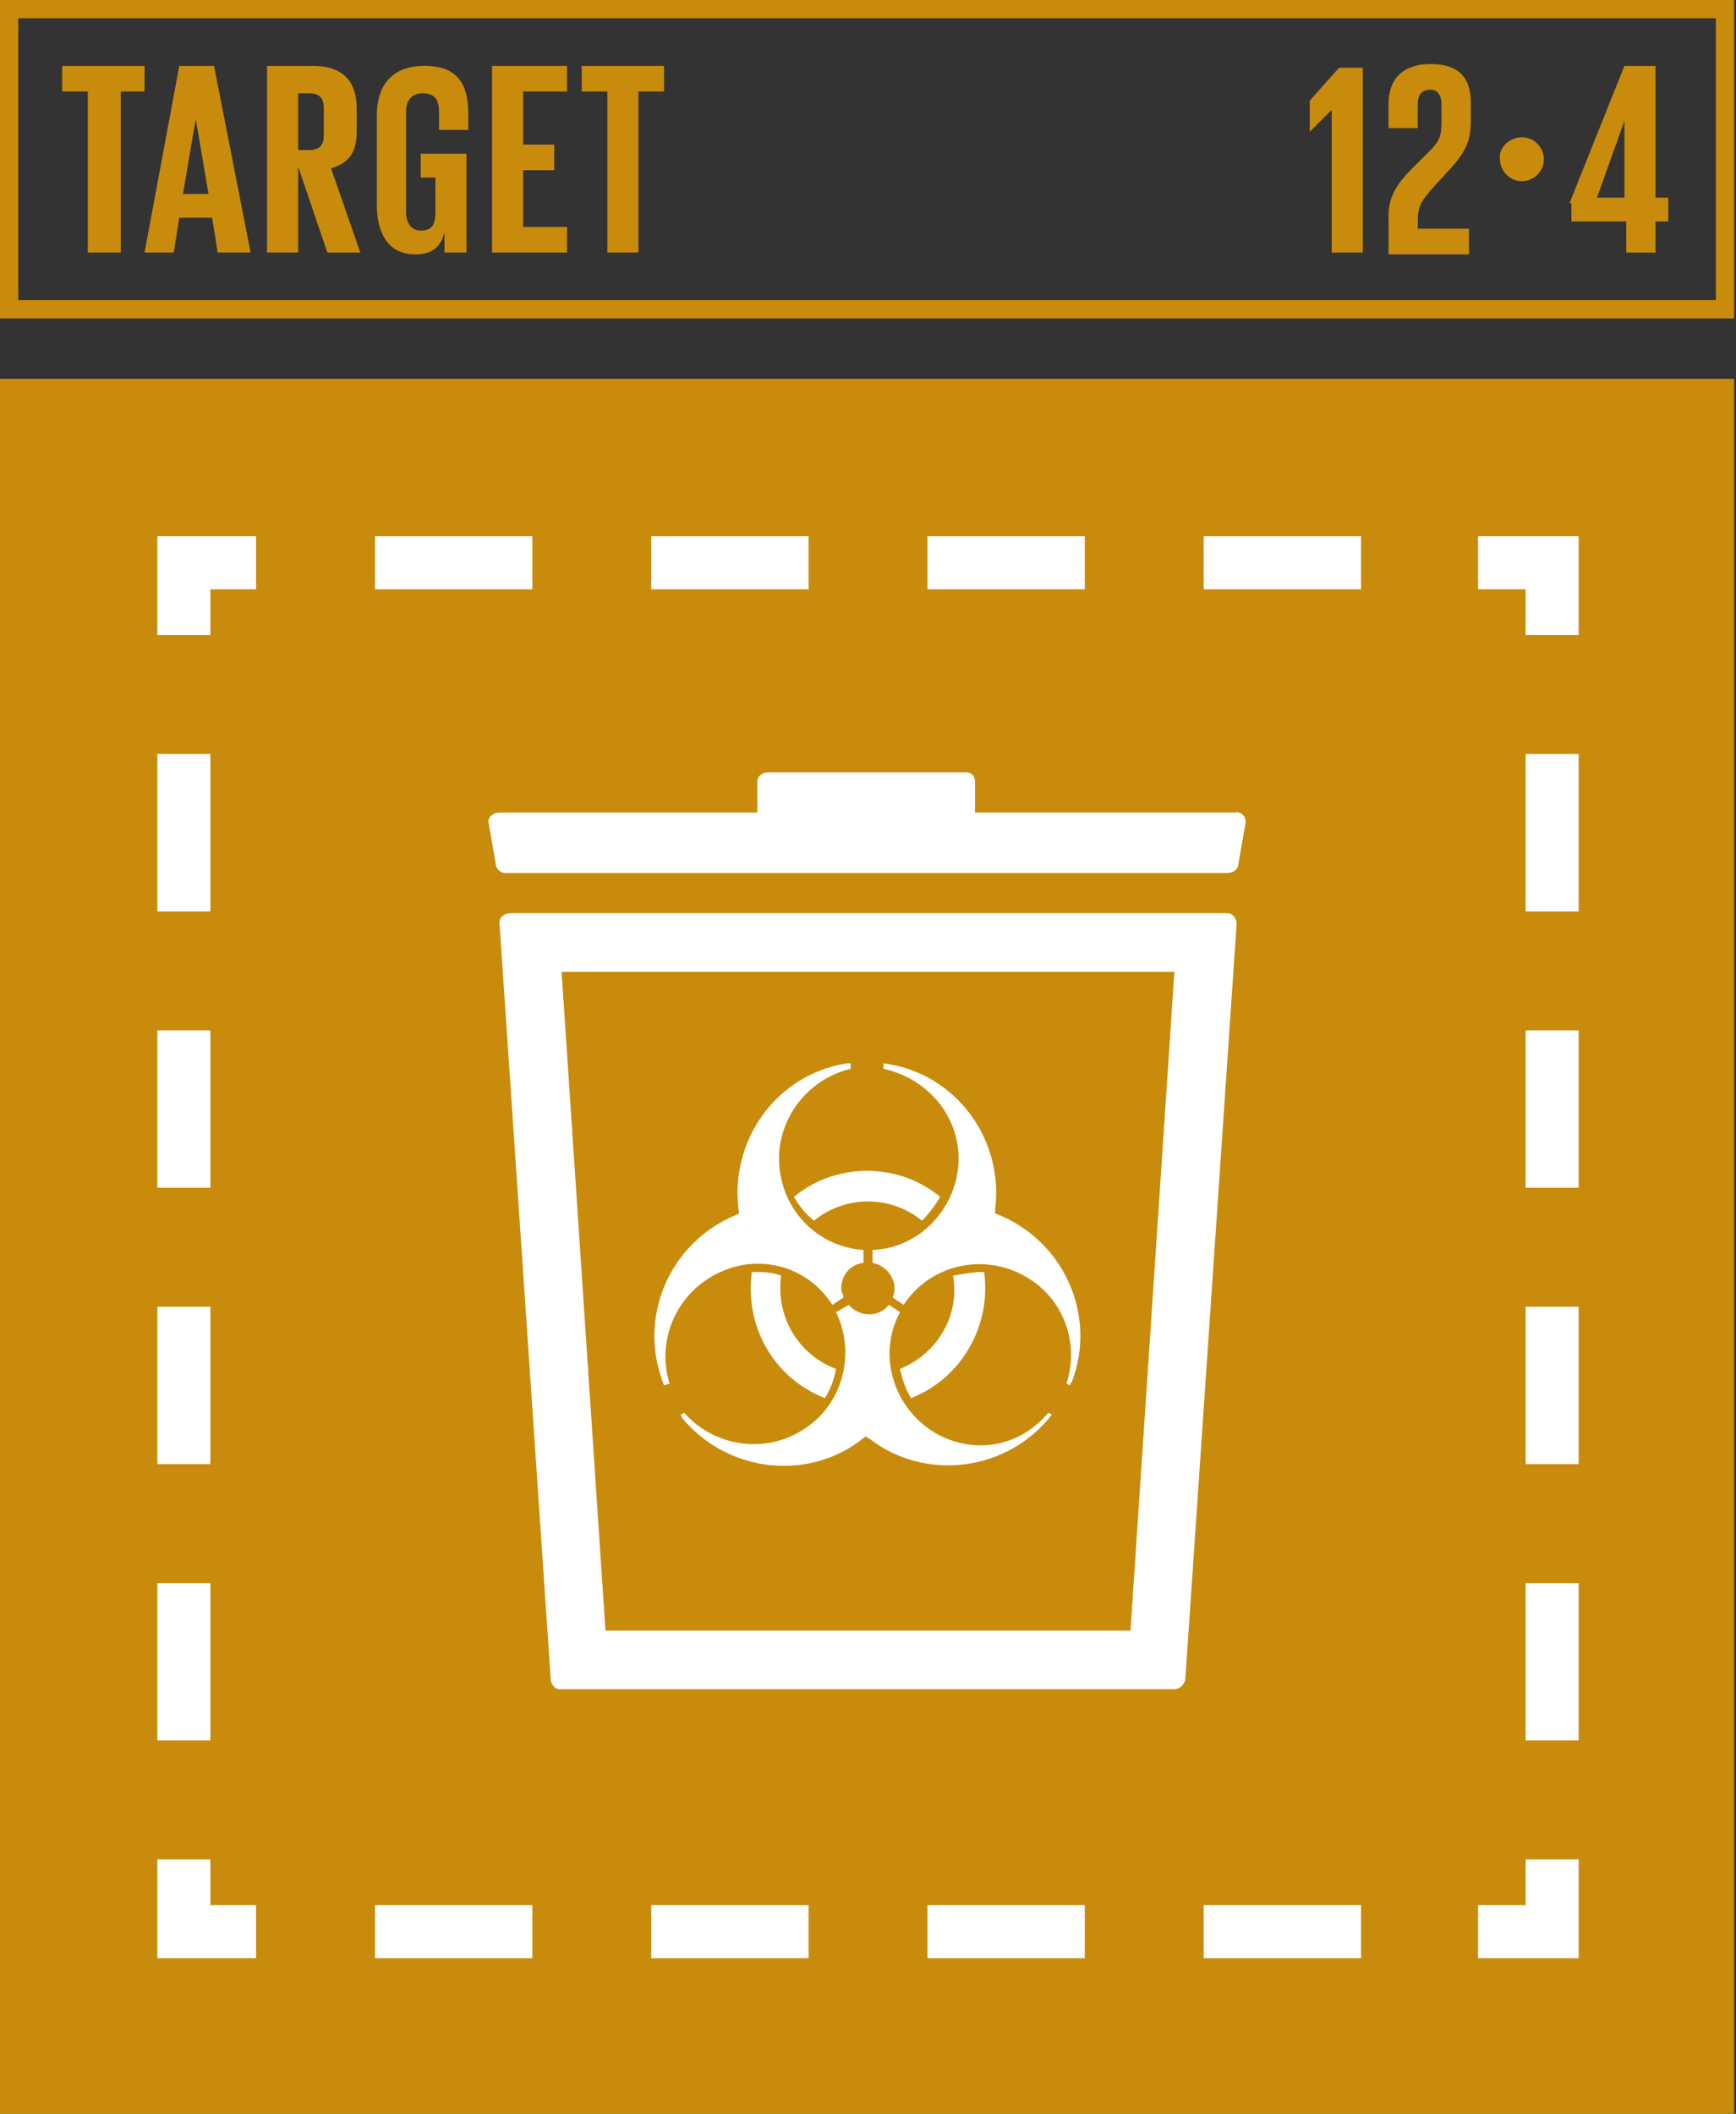 <?xml version="1.0" encoding="UTF-8"?><svg id="Capa_1" xmlns="http://www.w3.org/2000/svg" viewBox="0 0 467 568.37"><rect x="0" y="0" width="467" height="568.37" fill="#333333" stroke="none"/><defs><style>.cls-1{fill:#fff;}.cls-2{fill:#c88b0c;}</style></defs><polygon class="cls-2" points="366.61 17.72 366.61 67.91 358.25 67.91 358.25 29.53 352.34 35.43 352.34 27.07 360.22 18.21 366.61 18.21 366.61 17.72"/><path class="cls-2" d="M373.5,58.56c0-4.92,1.48-8.37,6.4-13.29l4.92-4.92c2.95-2.95,2.95-4.43,2.95-8.86v-3.44c0-2.95-1.48-3.94-2.95-3.94-1.97,0-3.44,.98-3.44,3.94v6.4h-7.87v-6.4c0-6.89,3.94-10.83,11.32-10.83s10.83,3.44,10.83,10.33v4.92c0,4.92-.98,7.87-5.41,12.79l-5.41,5.91c-1.97,2.46-3.44,3.94-3.44,7.87v2.46h13.78v6.89h-21.65v-9.84Z"/><path class="cls-2" d="M409.42,36.91c3.44,0,5.91,2.95,5.91,5.91,0,3.44-2.95,5.91-5.91,5.91-3.44,0-5.91-2.95-5.91-5.91-.49-2.95,2.46-5.91,5.91-5.91"/><path class="cls-2" d="M429.6,53.15h7.38v-20.67l-7.38,20.67Zm-7.38,1.48l14.76-36.91h8.37V53.15h3.44v6.4h-3.44v8.37h-7.87v-8.37h-14.76v-4.92h-.49Z"/><path class="cls-2" d="M4.92,80.7H461.59V4.92H4.92V80.7Zm462.08,4.92H0V0H466.51V85.62h.49Z"/><polygon class="cls-2" points="16.73 17.72 38.88 17.72 38.88 24.6 32.48 24.6 32.48 67.91 23.62 67.91 23.62 24.6 16.73 24.6 16.73 17.72"/><path class="cls-2" d="M49.21,52.16h6.89l-3.44-20.18-3.44,20.18Zm-10.33,15.75l9.35-50.19h9.35l9.84,50.19h-8.86l-1.48-9.35h-8.86l-1.48,9.35h-7.87Z"/><path class="cls-2" d="M80.21,24.6v15.75h2.95c2.95,0,3.94-1.48,3.94-3.94v-7.38c0-2.95-1.48-3.94-3.94-3.94h-2.95v-.49Zm0,20.18v23.13h-8.37V17.72h12.3c8.37,0,11.81,4.43,11.81,11.32v6.4c0,5.41-1.97,8.37-6.89,9.84l7.87,22.64h-8.86l-7.87-23.13Z"/><path class="cls-2" d="M113.67,41.34h11.81v26.57h-5.91v-5.41c-.98,3.94-3.44,5.91-7.87,5.91-7.38,0-10.33-5.91-10.33-13.29V31c0-7.87,3.94-13.29,12.79-13.29,9.35,0,11.81,5.41,11.81,12.79v4.43h-7.87v-4.92c0-2.95-.98-4.92-4.43-4.92-2.95,0-4.43,1.97-4.43,4.92v27.07c0,2.95,1.48,4.92,3.94,4.92,2.95,0,3.94-1.48,3.94-4.92v-9.35h-3.94v-6.4h.49Z"/><polygon class="cls-2" points="132.37 17.72 152.55 17.72 152.55 24.6 140.74 24.6 140.74 38.88 149.11 38.88 149.11 45.77 140.74 45.77 140.74 61.02 152.55 61.02 152.55 67.91 132.37 67.91 132.37 17.72"/><polygon class="cls-2" points="156.49 17.72 178.63 17.72 178.63 24.6 171.74 24.6 171.74 67.91 163.38 67.91 163.38 24.6 156.49 24.6 156.49 17.72"/><g><rect class="cls-2" x="0" y="101.86" width="466.51" height="466.51"/><path class="cls-1" d="M304.12,438.46H162.88l-11.81-177.15h164.85l-11.81,177.15Zm14.76,12.79l13.78-202.74c0-1.48-.98-2.95-2.46-2.95H137.3c-1.48,0-2.95,.98-2.95,2.46l13.78,203.24c0,1.48,.98,2.95,2.46,2.95h165.34c1.48,0,2.95-1.48,2.95-2.95"/><path class="cls-1" d="M330.2,234.73c1.48,0,2.95-.98,2.95-2.46l1.97-11.32c0-1.48-1.48-2.95-2.95-2.46h-69.88v-8.37c0-1.48-.98-2.46-2.46-2.46h-53.15c-1.48,0-2.95,.98-2.95,2.46v8.37h-69.39c-1.48,0-2.95,.98-2.95,2.46l1.97,11.32c0,1.48,1.48,2.46,2.46,2.46h194.38Z"/><path class="cls-1" d="M218.98,328.23c8.37-6.89,20.67-6.89,29.03,0,1.97-1.97,3.44-3.94,4.92-6.4-11.32-9.35-28.05-9.35-39.37,0,1.48,2.46,2.95,4.43,5.41,6.4"/><path class="cls-1" d="M257.86,310.51c.49,13.29-9.84,25.1-23.13,25.59v3.44l1.48,.49c3.44,1.48,5.41,5.41,3.94,8.86l2.95,1.97c7.38-11.32,22.64-14.27,33.95-6.89,9.35,5.91,13.29,17.72,9.84,28.05l.98,.49q0-.49,.49-.98c6.89-18.21-2.46-38.38-20.67-45.27v-.98c2.46-19.19-10.83-36.91-30.02-39.37v1.48c11.32,2.46,19.68,11.81,20.18,23.13"/><path class="cls-1" d="M252.45,385.8c-11.81-6.4-16.73-21.16-10.33-32.97l-2.95-1.97q-.49,.49-.98,.98c-2.95,2.46-7.38,1.97-9.84-.98l-3.44,1.97c5.91,12.3,.98,27.07-11.32,32.97-9.84,4.92-22.14,2.46-29.53-5.91l-.98,.49,.49,.98c12.3,14.76,34.45,17.22,49.21,4.92,.49,0,.49,.49,.98,.49,15.25,11.81,37.4,8.86,49.21-6.4l-.98-.49c-7.38,8.86-19.19,11.32-29.53,5.91"/><path class="cls-1" d="M242.11,368.09c.49,2.46,1.48,5.41,2.95,7.87,13.78-5.41,21.65-19.68,19.68-33.95-2.95,0-5.41,.49-8.37,.98,1.97,10.83-4.43,21.16-14.27,25.1"/><path class="cls-1" d="M202.25,342.01c-1.97,14.76,5.91,28.54,19.68,33.95,1.48-2.46,2.46-4.92,2.95-7.87-10.33-3.94-16.24-14.27-14.76-25.1-2.46-.98-5.41-.98-7.87-.98"/><path class="cls-1" d="M180.11,372.03c-3.94-12.79,2.95-26.57,16.24-31,10.33-3.44,21.65,.49,27.56,9.84l2.95-1.97c0-.49,0-.98-.49-1.48-.49-3.94,1.97-7.38,5.91-7.87v-3.44c-13.78-.98-23.62-12.79-22.64-26.57,.98-10.83,8.86-19.68,19.19-22.14v-1.48h-.98c-19.19,2.95-31.99,21.16-29.03,40.35l-.98,.49c-17.72,7.38-26.57,27.56-19.19,45.76l1.48-.49Z"/><polygon class="cls-1" points="68.89 526.54 42.32 526.54 42.32 499.97 56.59 499.97 56.59 512.27 68.89 512.27 68.89 526.54"/><path class="cls-1" d="M143.2,526.54h-42.32v-14.27h42.32v14.27Zm74.31,0h-42.32v-14.27h42.32v14.27Zm74.31,0h-42.32v-14.27h42.32v14.27Zm74.31,0h-42.32v-14.27h42.32v14.27Z"/><polygon class="cls-1" points="424.68 526.54 397.61 526.54 397.61 512.27 410.41 512.27 410.41 499.97 424.68 499.97 424.68 526.54"/><path class="cls-1" d="M424.68,245.06h-14.27v-42.32h14.27v42.32Zm0,74.31h-14.27v-42.32h14.27v42.32Zm0,74.31h-14.27v-42.32h14.27v42.32Zm0,74.31h-14.27v-42.32h14.27v42.32Z"/><polygon class="cls-1" points="424.68 170.76 410.41 170.76 410.41 158.46 397.61 158.46 397.61 144.18 424.68 144.18 424.68 170.76"/><path class="cls-1" d="M143.2,158.46h-42.32v-14.27h42.32v14.27Zm74.31,0h-42.32v-14.27h42.32v14.27Zm74.31,0h-42.32v-14.27h42.32v14.27Zm74.31,0h-42.32v-14.27h42.32v14.27Z"/><polygon class="cls-1" points="56.59 170.76 42.32 170.76 42.32 144.18 68.89 144.18 68.89 158.46 56.59 158.46 56.59 170.76"/><path class="cls-1" d="M56.59,245.06h-14.27v-42.32h14.27v42.32Zm0,74.31h-14.27v-42.32h14.27v42.32Zm0,74.31h-14.27v-42.32h14.27v42.32Zm0,74.31h-14.27v-42.32h14.27v42.32Z"/></g></svg>
